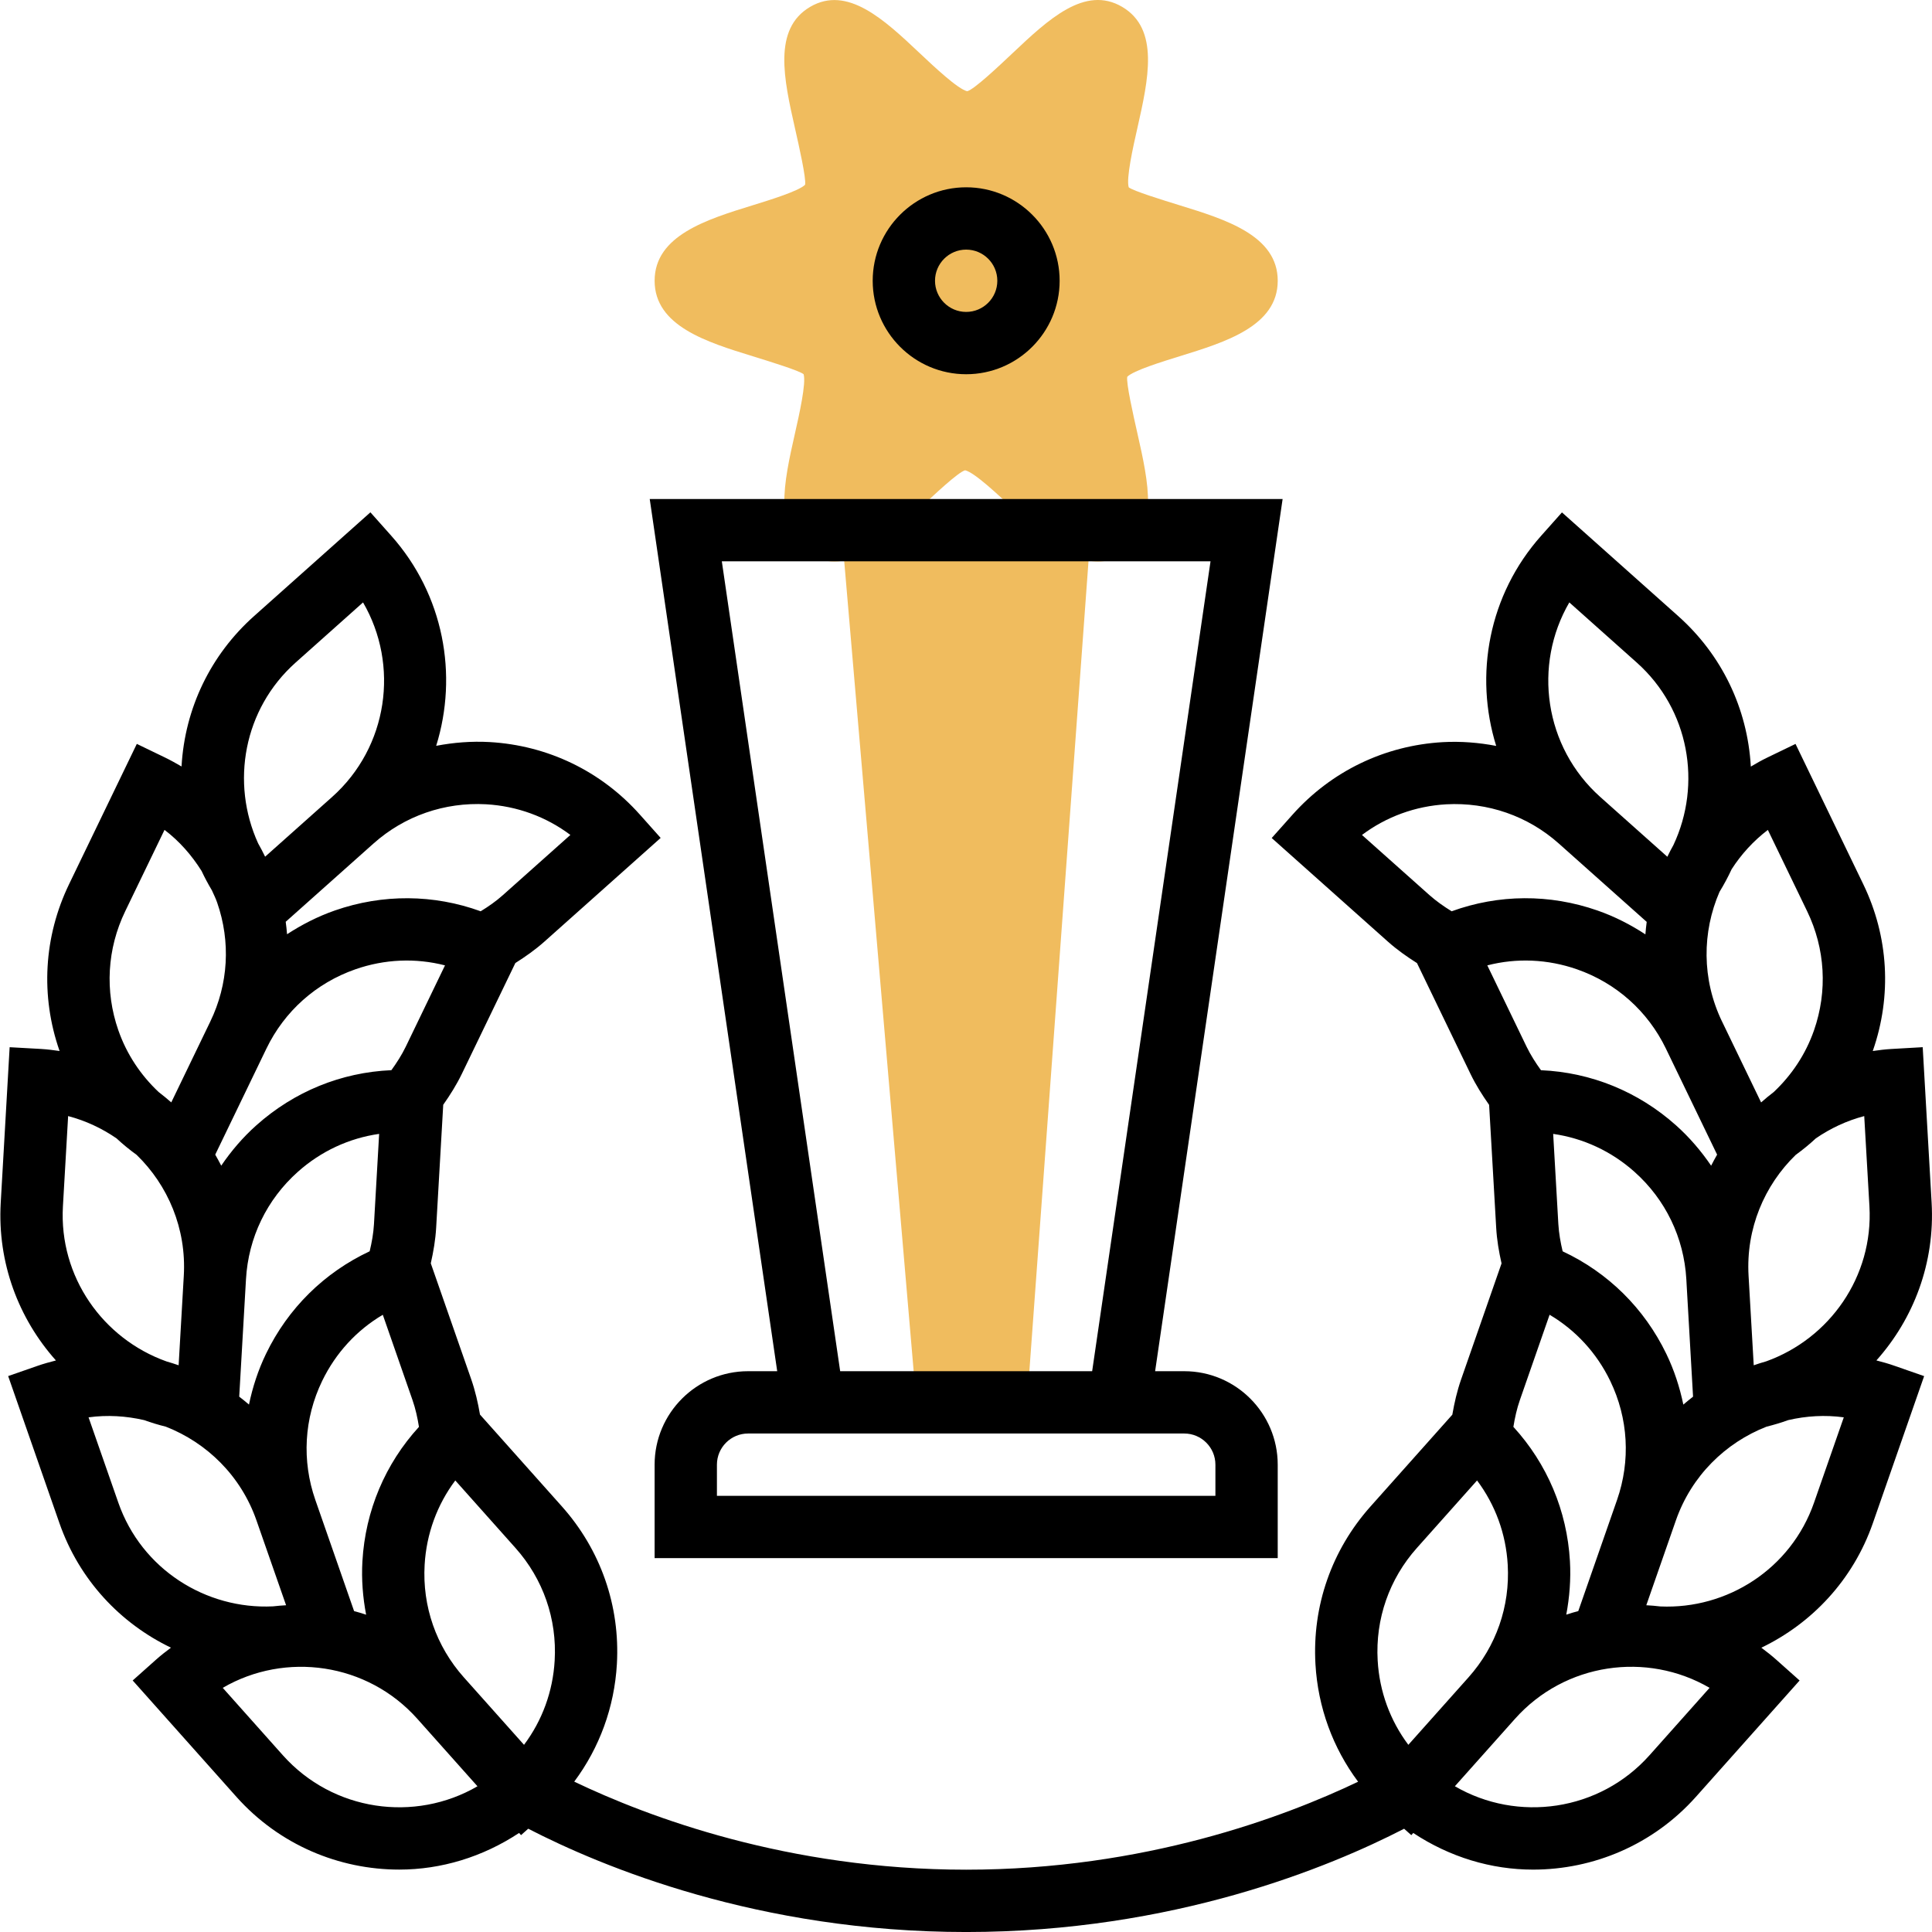 <svg height="496pt" viewBox="0 0 496 496.094" width="496pt" xmlns="http://www.w3.org/2000/svg"><path d="m216.043 136.094 19.203 223.961 28.438.039 16.359-224zm0 0" fill="#f0bc5e"/><path d="m281.883 144.184c-7.445 0-14.789-6.922-21.941-13.676-3.664-3.453-9.801-9.23-12.176-9.75-1.824.512-7.953 6.297-11.617 9.75-9.152 8.625-18.586 17.539-28.168 11.914-9.641-5.68-6.719-18.625-3.895-31.152 1.094-4.832 2.91-12.91 2.215-15.184-1.168-.938-8.617-3.23-13.066-4.609-11.805-3.641-25.191-7.766-25.191-19.383s13.387-15.742 25.184-19.383c4.449-1.379 11.891-3.672 13.457-5.273.305-1.617-1.512-9.703-2.605-14.527-2.824-12.52-5.746-25.473 3.895-31.145 9.543-5.609 19.023 3.289 28.168 11.91 3.664 3.457 9.801 9.234 12.176 9.754 1.824-.512 7.953-6.297 11.617-9.754 9.145-8.621 18.582-17.551 28.168-11.91 9.641 5.68 6.719 18.625 3.895 31.152-1.098 4.832-2.91 12.91-2.215 15.184 1.168.938 8.613 3.23 13.062 4.609 11.816 3.641 25.199 7.766 25.199 19.383s-13.383 15.742-25.184 19.383c-4.445 1.379-11.887 3.672-13.457 5.273-.301 1.617 1.516 9.703 2.609 14.527 2.824 12.52 5.746 25.473-3.895 31.145-2.082 1.215-4.16 1.762-6.234 1.762zm0 0" fill="#f0bc5e"/><path d="m192.043 352.094c-13.23 0-24 10.77-24 24v24h160v-24c0-13.23-10.766-24-24-24h-7.48l32.738-223.961h-162.512l32.734 223.961zm120 24v8h-128v-8c0-4.406 3.586-8 8-8h112c4.418 0 8 3.594 8 8zm-126.742-231.961h125.488l-30.395 207.961h-64.703zm0 0"/><path d="m248.043 96.094c13.234 0 24-10.77 24-24s-10.766-24-24-24c-13.23 0-24 10.77-24 24s10.77 24 24 24zm0-32c4.418 0 8 3.594 8 8s-3.582 8-8 8c-4.414 0-8-3.594-8-8s3.586-8 8-8zm0 0"/><path d="m481.773 349.324c9.566-10.711 15.062-25.062 14.176-40.504l-2.289-39.926-7.992.457c-1.641.094-3.246.293-4.84.527.008-.016.016-.035.023-.051 4.93-14.125 4.059-29.328-2.457-42.789l-17.391-36.016-7.199 3.477c-1.48.715-2.895 1.512-4.281 2.344 0-.023 0-.039 0-.055-.855-14.934-7.48-28.641-18.641-38.59l-29.855-26.625-5.32 5.977c-13.559 15.207-17.223 35.809-11.566 53.984-4.48-.859-9.074-1.227-13.719-.969-14.938.855-28.641 7.48-38.594 18.641l-5.328 5.977 29.855 26.621c2.32 2.066 4.848 3.848 7.449 5.496l13.75 28.48c1.355 2.801 3 5.41 4.77 7.922l1.816 31.566c.176 3.105.695 6.145 1.375 9.145l-10.406 29.855c-1.016 2.93-1.707 5.945-2.234 8.992l-21.031 23.594c-9.953 11.168-14.969 25.535-14.113 40.469.641 11.09 4.465 21.488 10.953 30.184-18.992 9.066-54.879 22.586-100.641 22.586-45.758 0-81.648-13.52-100.641-22.609 6.488-8.703 10.312-19.102 10.953-30.184.855-14.934-4.16-29.312-14.109-40.473l-21.043-23.598c-.52-3.031-1.207-6.039-2.223-8.984l-10.41-29.855c.684-3.016 1.203-6.066 1.379-9.152l1.816-31.562c1.773-2.512 3.414-5.125 4.773-7.926l13.746-28.465c2.605-1.648 5.137-3.43 7.465-5.504l29.848-26.625-5.328-5.973c-9.953-11.172-23.656-17.785-38.594-18.641-4.641-.258-9.238.109-13.719.965 5.656-18.168 1.992-38.773-11.57-53.98l-5.32-5.977-29.848 26.621c-11.168 9.953-17.789 23.664-18.648 38.594v.047c-1.398-.816-2.812-1.605-4.285-2.32l-7.199-3.48-17.395 36.02c-6.504 13.469-7.383 28.664-2.457 42.789.012.016.02.035.027.051-1.594-.234-3.203-.434-4.84-.531l-7.992-.445-2.289 39.934c-.887 15.441 4.609 29.793 14.176 40.504-1.574.402-3.145.832-4.711 1.379l-7.555 2.629 13.168 37.77c5.098 14.609 15.68 25.746 28.633 31.969-1.312.977-2.605 1.984-3.848 3.094l-5.977 5.328 26.617 29.859c11.047 12.391 26.406 18.703 41.832 18.703 10.727 0 21.414-3.219 30.77-9.41l.496.562 1.848-1.648c18.934 9.766 59.133 26.527 112.453 26.527 53.32 0 93.52-16.762 112.457-26.52l1.848 1.648.496-.562c9.359 6.195 20.031 9.41 30.762 9.41 15.43 0 30.789-6.32 41.832-18.703l26.613-29.859-5.973-5.324c-1.242-1.105-2.539-2.121-3.852-3.098 12.953-6.23 23.539-17.359 28.633-31.969l13.168-37.766-7.551-2.633c-1.559-.555-3.129-.992-4.703-1.395zm-418.656-20.863c.613-10.664 5.344-20.457 13.32-27.566 5.941-5.305 13.168-8.641 20.871-9.738l-1.328 23.168c-.137 2.363-.551 4.68-1.105 6.977-11.621 5.441-20.957 14.609-26.613 26.32-2.035 4.207-3.449 8.586-4.379 13.039-.824-.688-1.637-1.391-2.504-2.031zm-7.898-31.977 13.137-27.215c4.648-9.625 12.77-16.855 22.848-20.375 7.52-2.625 15.473-2.945 23.016-1.008l-10.078 20.879c-1.039 2.145-2.32 4.129-3.688 6.031-12.891.555-24.961 5.488-34.664 14.145-3.488 3.105-6.473 6.617-9.031 10.375-.504-.941-.984-1.91-1.539-2.832zm35.656 117.211-9.949-28.539c-3.512-10.086-2.898-20.941 1.75-30.559 3.473-7.176 8.855-13.023 15.57-16.992l7.629 21.902c.785 2.258 1.289 4.57 1.656 6.883-8.664 9.473-13.766 21.52-14.52 34.504-.27 4.664.105 9.254.953 13.727-1.031-.328-2.047-.672-3.09-.926zm51.504 12.688c-.453 7.949-3.199 15.422-7.871 21.648l-15.449-17.32c-7.109-7.977-10.688-18.242-10.07-28.906.457-7.949 3.199-15.422 7.871-21.656l15.449 17.328c7.113 7.969 10.688 18.242 10.07 28.906zm-17.613-219.863c7.949.453 15.422 3.199 21.648 7.871l-17.32 15.445c-1.77 1.586-3.707 2.93-5.715 4.16-12.055-4.375-25.145-4.488-37.438-.207-4.395 1.535-8.48 3.625-12.281 6.105-.098-1.074-.184-2.137-.344-3.199l22.543-20.098c7.977-7.113 18.281-10.656 28.906-10.078zm-48.898-36.395 17.305-15.438c9.359 16.078 6.465 37.109-7.953 49.965l-17.191 15.328c-.574-1.16-1.152-2.328-1.801-3.438-7.078-15.539-3.758-34.48 9.641-46.418zm-45.527 94.434c-3.512-10.09-2.887-20.945 1.762-30.57l10.094-20.895c3.816 2.895 6.977 6.504 9.52 10.559.793 1.699 1.68 3.344 2.641 4.961.465 1.039.977 2.047 1.352 3.137 3.512 10.086 2.891 20.945-1.758 30.559l-10.023 20.762c-1.059-.922-2.129-1.824-3.25-2.672-4.609-4.336-8.191-9.695-10.336-15.84zm4.703 31.992c8.051 7.816 12.793 18.941 12.105 31l-1.328 23.023c-1.039-.352-2.078-.703-3.145-1-16.281-5.816-27.609-21.719-26.566-39.832l1.336-23.16c4.52 1.191 8.703 3.16 12.43 5.727 1.625 1.52 3.352 2.922 5.168 4.242zm-4.711 89.285-7.641-21.895c4.832-.664 9.656-.352 14.273.711 1.816.656 3.68 1.219 5.574 1.688 10.512 4.113 19.273 12.602 23.273 24.074l4.414 12.648 3.188 9.129c-1.121.078-2.242.141-3.363.285-17.215.84-33.758-9.527-39.719-26.641zm42.25 64.875-15.434-17.312c16.078-9.359 37.113-6.465 49.969 7.961l15.438 17.316c-16.078 9.355-37.109 6.449-49.973-7.965zm406.062-164.129 1.336 23.16c1.031 18.078-10.238 33.961-26.473 39.809-1.094.293-2.168.664-3.238 1.023l-1.328-23.023c-.688-12.059 4.055-23.184 12.102-31 1.809-1.32 3.547-2.723 5.168-4.242 3.73-2.566 7.914-4.535 12.434-5.727zm-50.938-17.352c.008.016.008.023.016.039l13.145 27.215c-.551.922-1.031 1.891-1.535 2.84-2.559-3.758-5.543-7.262-9.031-10.375-9.711-8.664-21.793-13.582-34.664-14.145-1.375-1.902-2.648-3.887-3.688-6.023l-10.09-20.895c7.535-1.945 15.496-1.609 23.016 1.008 10.074 3.52 18.176 10.734 22.832 20.336zm-24.629 131.656c-.746-12.984-5.859-25.031-14.523-34.504.379-2.328.883-4.641 1.664-6.875l7.633-21.91c6.711 3.969 12.105 9.816 15.57 16.992 4.645 9.617 5.262 20.473 1.75 30.559l-9.953 28.539c-1.039.254-2.062.598-3.086.918.84-4.473 1.207-9.055.945-13.719zm29.117-40.219c-.926-4.453-2.344-8.84-4.375-13.039-5.656-11.711-14.992-20.887-26.617-26.32-.543-2.285-.957-4.605-1.102-6.992l-1.328-23.16c7.711 1.105 14.926 4.441 20.871 9.738 7.977 7.109 12.703 16.902 13.32 27.566l.078 1.441 1.648 28.727c-.855.648-1.664 1.352-2.496 2.039zm21.703-147.566 10.09 20.887c4.648 9.625 5.273 20.48 1.762 30.57-2.145 6.152-5.738 11.512-10.348 15.855-1.117.84-2.184 1.742-3.238 2.664l-10.023-20.762c-.008-.016-.023-.039-.031-.055-5.227-10.863-5.09-22.953-.633-33.238 1.152-1.891 2.199-3.824 3.113-5.816 2.461-3.824 5.582-7.266 9.309-10.105zm-50.98-58.414 17.309 15.438c13.516 12.047 16.77 31.25 9.426 46.855-.566.984-1.062 2-1.566 3.016l-17.211-15.344c-14.414-12.855-17.32-33.887-7.957-49.965zm-30.211 79.309c-2-1.23-3.934-2.582-5.711-4.16l-17.32-15.438c6.223-4.672 13.695-7.418 21.648-7.871 10.617-.57 20.93 2.965 28.902 10.078l22.562 20.113c-.16 1.062-.234 2.137-.336 3.207-3.809-2.496-7.906-4.594-12.312-6.129-12.297-4.289-25.375-4.184-37.434.199zm-8.926 163.48 15.445-17.328c4.672 6.234 7.426 13.695 7.875 21.656.613 10.664-2.961 20.938-10.074 28.906l-15.445 17.32c-4.672-6.234-7.426-13.699-7.875-21.648-.613-10.664 2.961-20.938 10.074-28.906zm59.727 53.234c-12.863 14.422-33.895 17.312-49.977 7.957l15.434-17.309c12.848-14.41 33.863-17.336 49.969-7.961zm42.25-64.867c-5.938 17.035-22.312 27.41-39.457 26.656-1.199-.16-2.41-.23-3.617-.309l7.594-21.777c4.008-11.473 12.758-19.961 23.27-24.074 1.898-.469 3.762-1.031 5.578-1.688 4.617-1.07 9.43-1.375 14.27-.711zm0 0"/></svg>